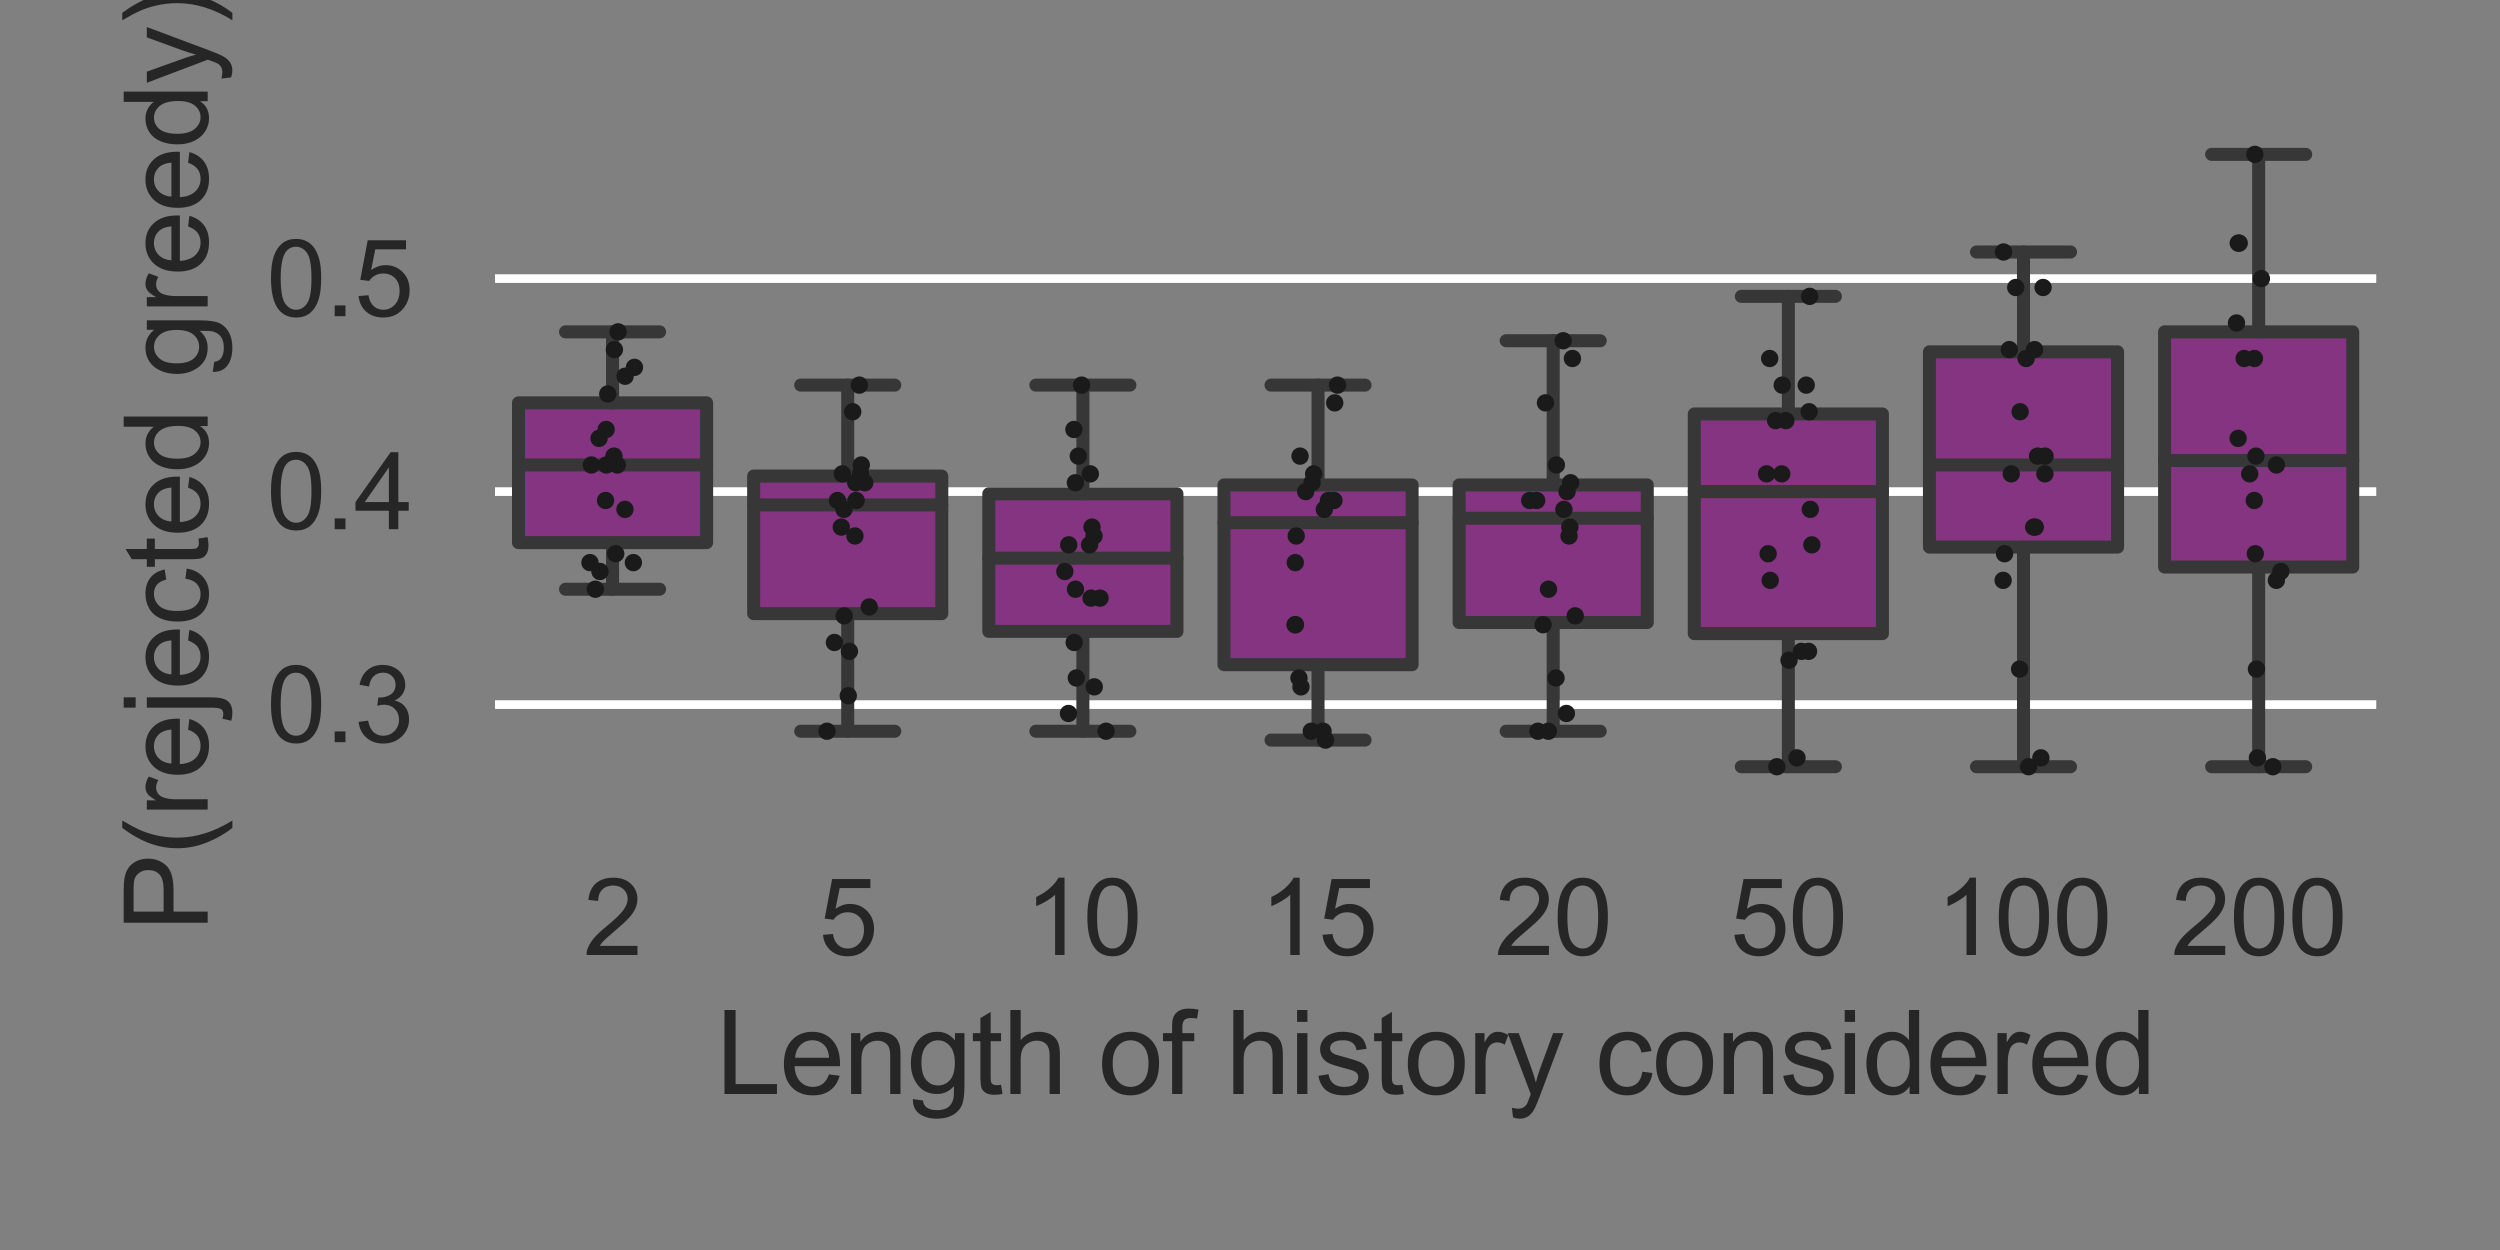 <?xml version="1.0" encoding="utf-8" standalone="no"?>
<!DOCTYPE svg PUBLIC "-//W3C//DTD SVG 1.1//EN"
  "http://www.w3.org/Graphics/SVG/1.1/DTD/svg11.dtd">
<svg xmlns:xlink="http://www.w3.org/1999/xlink" width="288pt" height="144pt" viewBox="0 0 288 144" xmlns="http://www.w3.org/2000/svg" version="1.1">
 <rect x="0" y="0" width="288" height="144" fill="#808080" stroke="none"/>
 <defs>
  <style type="text/css">*{stroke-linejoin: round; stroke-linecap: butt}</style>
 </defs>
 <g id="figure_1">
  <g id="patch_1">
   <path d="M 0 144 
L 288 144 
L 288 0 
L 0 0 
L 0 144 
z
" style="fill: none"/>
  </g>
  <g id="axes_1">
   <g id="matplotlib.axis_1">
    <g id="xtick_1">
     <g id="text_1">
      <!-- 2 -->
      <g style="fill: #262626" transform="translate(67.202 110.014)scale(0.121 -0.121)">
       <defs>
        <path id="ArialMT-32" d="M 3222 541 
L 3222 0 
L 194 0 
Q 188 203 259 391 
Q 375 700 629 1000 
Q 884 1300 1366 1694 
Q 2113 2306 2375 2664 
Q 2638 3022 2638 3341 
Q 2638 3675 2398 3904 
Q 2159 4134 1775 4134 
Q 1369 4134 1125 3890 
Q 881 3647 878 3216 
L 300 3275 
Q 359 3922 746 4261 
Q 1134 4600 1788 4600 
Q 2447 4600 2831 4234 
Q 3216 3869 3216 3328 
Q 3216 3053 3103 2787 
Q 2991 2522 2730 2228 
Q 2469 1934 1863 1422 
Q 1356 997 1212 845 
Q 1069 694 975 541 
L 3222 541 
z
" transform="scale(0.016)"/>
       </defs>
       <use xlink:href="#ArialMT-32"/>
      </g>
     </g>
    </g>
    <g id="xtick_2">
     <g id="text_2">
      <!-- 5 -->
      <g style="fill: #262626" transform="translate(94.293 110.014)scale(0.121 -0.121)">
       <defs>
        <path id="ArialMT-35" d="M 266 1200 
L 856 1250 
Q 922 819 1161 601 
Q 1400 384 1738 384 
Q 2144 384 2425 690 
Q 2706 997 2706 1503 
Q 2706 1984 2436 2262 
Q 2166 2541 1728 2541 
Q 1456 2541 1237 2417 
Q 1019 2294 894 2097 
L 366 2166 
L 809 4519 
L 3088 4519 
L 3088 3981 
L 1259 3981 
L 1013 2750 
Q 1425 3038 1878 3038 
Q 2478 3038 2890 2622 
Q 3303 2206 3303 1553 
Q 3303 931 2941 478 
Q 2500 -78 1738 -78 
Q 1113 -78 717 272 
Q 322 622 266 1200 
z
" transform="scale(0.016)"/>
       </defs>
       <use xlink:href="#ArialMT-35"/>
      </g>
     </g>
    </g>
    <g id="xtick_3">
     <g id="text_3">
      <!-- 10 -->
      <g style="fill: #262626" transform="translate(118.019 110.014)scale(0.121 -0.121)">
       <defs>
        <path id="ArialMT-31" d="M 2384 0 
L 1822 0 
L 1822 3584 
Q 1619 3391 1289 3197 
Q 959 3003 697 2906 
L 697 3450 
Q 1169 3672 1522 3987 
Q 1875 4303 2022 4600 
L 2384 4600 
L 2384 0 
z
" transform="scale(0.016)"/>
        <path id="ArialMT-30" d="M 266 2259 
Q 266 3072 433 3567 
Q 600 4063 929 4331 
Q 1259 4600 1759 4600 
Q 2128 4600 2406 4451 
Q 2684 4303 2865 4023 
Q 3047 3744 3150 3342 
Q 3253 2941 3253 2259 
Q 3253 1453 3087 958 
Q 2922 463 2592 192 
Q 2263 -78 1759 -78 
Q 1097 -78 719 397 
Q 266 969 266 2259 
z
M 844 2259 
Q 844 1131 1108 757 
Q 1372 384 1759 384 
Q 2147 384 2411 759 
Q 2675 1134 2675 2259 
Q 2675 3391 2411 3762 
Q 2147 4134 1753 4134 
Q 1366 4134 1134 3806 
Q 844 3388 844 2259 
z
" transform="scale(0.016)"/>
       </defs>
       <use xlink:href="#ArialMT-31"/>
       <use xlink:href="#ArialMT-30" x="55.615"/>
      </g>
     </g>
    </g>
    <g id="xtick_4">
     <g id="text_4">
      <!-- 15 -->
      <g style="fill: #262626" transform="translate(145.109 110.014)scale(0.121 -0.121)">
       <use xlink:href="#ArialMT-31"/>
       <use xlink:href="#ArialMT-35" x="55.615"/>
      </g>
     </g>
    </g>
    <g id="xtick_5">
     <g id="text_5">
      <!-- 20 -->
      <g style="fill: #262626" transform="translate(172.199 110.014)scale(0.121 -0.121)">
       <use xlink:href="#ArialMT-32"/>
       <use xlink:href="#ArialMT-30" x="55.615"/>
      </g>
     </g>
    </g>
    <g id="xtick_6">
     <g id="text_6">
      <!-- 50 -->
      <g style="fill: #262626" transform="translate(199.29 110.014)scale(0.121 -0.121)">
       <use xlink:href="#ArialMT-35"/>
       <use xlink:href="#ArialMT-30" x="55.615"/>
      </g>
     </g>
    </g>
    <g id="xtick_7">
     <g id="text_7">
      <!-- 100 -->
      <g style="fill: #262626" transform="translate(223.015 110.014)scale(0.121 -0.121)">
       <use xlink:href="#ArialMT-31"/>
       <use xlink:href="#ArialMT-30" x="55.615"/>
       <use xlink:href="#ArialMT-30" x="111.23"/>
      </g>
     </g>
    </g>
    <g id="xtick_8">
     <g id="text_8">
      <!-- 200 -->
      <g style="fill: #262626" transform="translate(250.106 110.014)scale(0.121 -0.121)">
       <use xlink:href="#ArialMT-32"/>
       <use xlink:href="#ArialMT-30" x="55.615"/>
       <use xlink:href="#ArialMT-30" x="111.23"/>
      </g>
     </g>
    </g>
    <g id="text_9">
     <!-- Length of history considered -->
     <g style="fill: #262626" transform="translate(82.47 126.028)scale(0.132 -0.132)">
      <defs>
       <path id="ArialMT-4c" d="M 469 0 
L 469 4581 
L 1075 4581 
L 1075 541 
L 3331 541 
L 3331 0 
L 469 0 
z
" transform="scale(0.016)"/>
       <path id="ArialMT-65" d="M 2694 1069 
L 3275 997 
Q 3138 488 2766 206 
Q 2394 -75 1816 -75 
Q 1088 -75 661 373 
Q 234 822 234 1631 
Q 234 2469 665 2931 
Q 1097 3394 1784 3394 
Q 2450 3394 2872 2941 
Q 3294 2488 3294 1666 
Q 3294 1616 3291 1516 
L 816 1516 
Q 847 969 1125 678 
Q 1403 388 1819 388 
Q 2128 388 2347 550 
Q 2566 713 2694 1069 
z
M 847 1978 
L 2700 1978 
Q 2663 2397 2488 2606 
Q 2219 2931 1791 2931 
Q 1403 2931 1139 2672 
Q 875 2413 847 1978 
z
" transform="scale(0.016)"/>
       <path id="ArialMT-6e" d="M 422 0 
L 422 3319 
L 928 3319 
L 928 2847 
Q 1294 3394 1984 3394 
Q 2284 3394 2536 3286 
Q 2788 3178 2913 3003 
Q 3038 2828 3088 2588 
Q 3119 2431 3119 2041 
L 3119 0 
L 2556 0 
L 2556 2019 
Q 2556 2363 2490 2533 
Q 2425 2703 2258 2804 
Q 2091 2906 1866 2906 
Q 1506 2906 1245 2678 
Q 984 2450 984 1813 
L 984 0 
L 422 0 
z
" transform="scale(0.016)"/>
       <path id="ArialMT-67" d="M 319 -275 
L 866 -356 
Q 900 -609 1056 -725 
Q 1266 -881 1628 -881 
Q 2019 -881 2231 -725 
Q 2444 -569 2519 -288 
Q 2563 -116 2559 434 
Q 2191 0 1641 0 
Q 956 0 581 494 
Q 206 988 206 1678 
Q 206 2153 378 2554 
Q 550 2956 876 3175 
Q 1203 3394 1644 3394 
Q 2231 3394 2613 2919 
L 2613 3319 
L 3131 3319 
L 3131 450 
Q 3131 -325 2973 -648 
Q 2816 -972 2473 -1159 
Q 2131 -1347 1631 -1347 
Q 1038 -1347 672 -1080 
Q 306 -813 319 -275 
z
M 784 1719 
Q 784 1066 1043 766 
Q 1303 466 1694 466 
Q 2081 466 2343 764 
Q 2606 1063 2606 1700 
Q 2606 2309 2336 2618 
Q 2066 2928 1684 2928 
Q 1309 2928 1046 2623 
Q 784 2319 784 1719 
z
" transform="scale(0.016)"/>
       <path id="ArialMT-74" d="M 1650 503 
L 1731 6 
Q 1494 -44 1306 -44 
Q 1000 -44 831 53 
Q 663 150 594 308 
Q 525 466 525 972 
L 525 2881 
L 113 2881 
L 113 3319 
L 525 3319 
L 525 4141 
L 1084 4478 
L 1084 3319 
L 1650 3319 
L 1650 2881 
L 1084 2881 
L 1084 941 
Q 1084 700 1114 631 
Q 1144 563 1211 522 
Q 1278 481 1403 481 
Q 1497 481 1650 503 
z
" transform="scale(0.016)"/>
       <path id="ArialMT-68" d="M 422 0 
L 422 4581 
L 984 4581 
L 984 2938 
Q 1378 3394 1978 3394 
Q 2347 3394 2619 3248 
Q 2891 3103 3008 2847 
Q 3125 2591 3125 2103 
L 3125 0 
L 2563 0 
L 2563 2103 
Q 2563 2525 2380 2717 
Q 2197 2909 1863 2909 
Q 1613 2909 1392 2779 
Q 1172 2650 1078 2428 
Q 984 2206 984 1816 
L 984 0 
L 422 0 
z
" transform="scale(0.016)"/>
       <path id="ArialMT-20" transform="scale(0.016)"/>
       <path id="ArialMT-6f" d="M 213 1659 
Q 213 2581 725 3025 
Q 1153 3394 1769 3394 
Q 2453 3394 2887 2945 
Q 3322 2497 3322 1706 
Q 3322 1066 3130 698 
Q 2938 331 2570 128 
Q 2203 -75 1769 -75 
Q 1072 -75 642 372 
Q 213 819 213 1659 
z
M 791 1659 
Q 791 1022 1069 705 
Q 1347 388 1769 388 
Q 2188 388 2466 706 
Q 2744 1025 2744 1678 
Q 2744 2294 2464 2611 
Q 2184 2928 1769 2928 
Q 1347 2928 1069 2612 
Q 791 2297 791 1659 
z
" transform="scale(0.016)"/>
       <path id="ArialMT-66" d="M 556 0 
L 556 2881 
L 59 2881 
L 59 3319 
L 556 3319 
L 556 3672 
Q 556 4006 616 4169 
Q 697 4388 901 4523 
Q 1106 4659 1475 4659 
Q 1713 4659 2000 4603 
L 1916 4113 
Q 1741 4144 1584 4144 
Q 1328 4144 1222 4034 
Q 1116 3925 1116 3625 
L 1116 3319 
L 1763 3319 
L 1763 2881 
L 1116 2881 
L 1116 0 
L 556 0 
z
" transform="scale(0.016)"/>
       <path id="ArialMT-69" d="M 425 3934 
L 425 4581 
L 988 4581 
L 988 3934 
L 425 3934 
z
M 425 0 
L 425 3319 
L 988 3319 
L 988 0 
L 425 0 
z
" transform="scale(0.016)"/>
       <path id="ArialMT-73" d="M 197 991 
L 753 1078 
Q 800 744 1014 566 
Q 1228 388 1613 388 
Q 2000 388 2187 545 
Q 2375 703 2375 916 
Q 2375 1106 2209 1216 
Q 2094 1291 1634 1406 
Q 1016 1563 777 1677 
Q 538 1791 414 1992 
Q 291 2194 291 2438 
Q 291 2659 392 2848 
Q 494 3038 669 3163 
Q 800 3259 1026 3326 
Q 1253 3394 1513 3394 
Q 1903 3394 2198 3281 
Q 2494 3169 2634 2976 
Q 2775 2784 2828 2463 
L 2278 2388 
Q 2241 2644 2061 2787 
Q 1881 2931 1553 2931 
Q 1166 2931 1000 2803 
Q 834 2675 834 2503 
Q 834 2394 903 2306 
Q 972 2216 1119 2156 
Q 1203 2125 1616 2013 
Q 2213 1853 2448 1751 
Q 2684 1650 2818 1456 
Q 2953 1263 2953 975 
Q 2953 694 2789 445 
Q 2625 197 2315 61 
Q 2006 -75 1616 -75 
Q 969 -75 630 194 
Q 291 463 197 991 
z
" transform="scale(0.016)"/>
       <path id="ArialMT-72" d="M 416 0 
L 416 3319 
L 922 3319 
L 922 2816 
Q 1116 3169 1280 3281 
Q 1444 3394 1641 3394 
Q 1925 3394 2219 3213 
L 2025 2691 
Q 1819 2813 1613 2813 
Q 1428 2813 1281 2702 
Q 1134 2591 1072 2394 
Q 978 2094 978 1738 
L 978 0 
L 416 0 
z
" transform="scale(0.016)"/>
       <path id="ArialMT-79" d="M 397 -1278 
L 334 -750 
Q 519 -800 656 -800 
Q 844 -800 956 -737 
Q 1069 -675 1141 -563 
Q 1194 -478 1313 -144 
Q 1328 -97 1363 -6 
L 103 3319 
L 709 3319 
L 1400 1397 
Q 1534 1031 1641 628 
Q 1738 1016 1872 1384 
L 2581 3319 
L 3144 3319 
L 1881 -56 
Q 1678 -603 1566 -809 
Q 1416 -1088 1222 -1217 
Q 1028 -1347 759 -1347 
Q 597 -1347 397 -1278 
z
" transform="scale(0.016)"/>
       <path id="ArialMT-63" d="M 2588 1216 
L 3141 1144 
Q 3050 572 2676 248 
Q 2303 -75 1759 -75 
Q 1078 -75 664 370 
Q 250 816 250 1647 
Q 250 2184 428 2587 
Q 606 2991 970 3192 
Q 1334 3394 1763 3394 
Q 2303 3394 2647 3120 
Q 2991 2847 3088 2344 
L 2541 2259 
Q 2463 2594 2264 2762 
Q 2066 2931 1784 2931 
Q 1359 2931 1093 2626 
Q 828 2322 828 1663 
Q 828 994 1084 691 
Q 1341 388 1753 388 
Q 2084 388 2306 591 
Q 2528 794 2588 1216 
z
" transform="scale(0.016)"/>
       <path id="ArialMT-64" d="M 2575 0 
L 2575 419 
Q 2259 -75 1647 -75 
Q 1250 -75 917 144 
Q 584 363 401 755 
Q 219 1147 219 1656 
Q 219 2153 384 2558 
Q 550 2963 881 3178 
Q 1213 3394 1622 3394 
Q 1922 3394 2156 3267 
Q 2391 3141 2538 2938 
L 2538 4581 
L 3097 4581 
L 3097 0 
L 2575 0 
z
M 797 1656 
Q 797 1019 1065 703 
Q 1334 388 1700 388 
Q 2069 388 2326 689 
Q 2584 991 2584 1609 
Q 2584 2291 2321 2609 
Q 2059 2928 1675 2928 
Q 1300 2928 1048 2622 
Q 797 2316 797 1656 
z
" transform="scale(0.016)"/>
      </defs>
      <use xlink:href="#ArialMT-4c"/>
      <use xlink:href="#ArialMT-65" x="55.615"/>
      <use xlink:href="#ArialMT-6e" x="111.23"/>
      <use xlink:href="#ArialMT-67" x="166.846"/>
      <use xlink:href="#ArialMT-74" x="222.461"/>
      <use xlink:href="#ArialMT-68" x="250.244"/>
      <use xlink:href="#ArialMT-20" x="305.859"/>
      <use xlink:href="#ArialMT-6f" x="333.643"/>
      <use xlink:href="#ArialMT-66" x="389.258"/>
      <use xlink:href="#ArialMT-20" x="417.041"/>
      <use xlink:href="#ArialMT-68" x="444.824"/>
      <use xlink:href="#ArialMT-69" x="500.439"/>
      <use xlink:href="#ArialMT-73" x="522.656"/>
      <use xlink:href="#ArialMT-74" x="572.656"/>
      <use xlink:href="#ArialMT-6f" x="600.439"/>
      <use xlink:href="#ArialMT-72" x="656.055"/>
      <use xlink:href="#ArialMT-79" x="689.355"/>
      <use xlink:href="#ArialMT-20" x="739.355"/>
      <use xlink:href="#ArialMT-63" x="767.139"/>
      <use xlink:href="#ArialMT-6f" x="817.139"/>
      <use xlink:href="#ArialMT-6e" x="872.754"/>
      <use xlink:href="#ArialMT-73" x="928.369"/>
      <use xlink:href="#ArialMT-69" x="978.369"/>
      <use xlink:href="#ArialMT-64" x="1000.586"/>
      <use xlink:href="#ArialMT-65" x="1056.201"/>
      <use xlink:href="#ArialMT-72" x="1111.816"/>
      <use xlink:href="#ArialMT-65" x="1145.117"/>
      <use xlink:href="#ArialMT-64" x="1200.732"/>
     </g>
    </g>
   </g>
   <g id="matplotlib.axis_2">
    <g id="ytick_1">
     <g id="line2d_1">
      <path d="M 57.022 81.17 
L 273.744 81.17 
" clip-path="url(#p13c2b3a6f5)" style="fill: none; stroke: #ffffff; stroke-linecap: round"/>
     </g>
     <g id="text_10">
      <!-- 0.3 -->
      <g style="fill: #262626" transform="translate(30.703 85.5)scale(0.121 -0.121)">
       <defs>
        <path id="ArialMT-2e" d="M 581 0 
L 581 641 
L 1222 641 
L 1222 0 
L 581 0 
z
" transform="scale(0.016)"/>
        <path id="ArialMT-33" d="M 269 1209 
L 831 1284 
Q 928 806 1161 595 
Q 1394 384 1728 384 
Q 2125 384 2398 659 
Q 2672 934 2672 1341 
Q 2672 1728 2419 1979 
Q 2166 2231 1775 2231 
Q 1616 2231 1378 2169 
L 1441 2663 
Q 1497 2656 1531 2656 
Q 1891 2656 2178 2843 
Q 2466 3031 2466 3422 
Q 2466 3731 2256 3934 
Q 2047 4138 1716 4138 
Q 1388 4138 1169 3931 
Q 950 3725 888 3313 
L 325 3413 
Q 428 3978 793 4289 
Q 1159 4600 1703 4600 
Q 2078 4600 2393 4439 
Q 2709 4278 2876 4000 
Q 3044 3722 3044 3409 
Q 3044 3113 2884 2869 
Q 2725 2625 2413 2481 
Q 2819 2388 3044 2092 
Q 3269 1797 3269 1353 
Q 3269 753 2831 336 
Q 2394 -81 1725 -81 
Q 1122 -81 723 278 
Q 325 638 269 1209 
z
" transform="scale(0.016)"/>
       </defs>
       <use xlink:href="#ArialMT-30"/>
       <use xlink:href="#ArialMT-2e" x="55.615"/>
       <use xlink:href="#ArialMT-33" x="83.398"/>
      </g>
     </g>
    </g>
    <g id="ytick_2">
     <g id="line2d_2">
      <path d="M 57.022 56.633 
L 273.744 56.633 
" clip-path="url(#p13c2b3a6f5)" style="fill: none; stroke: #ffffff; stroke-linecap: round"/>
     </g>
     <g id="text_11">
      <!-- 0.4 -->
      <g style="fill: #262626" transform="translate(30.703 60.963)scale(0.121 -0.121)">
       <defs>
        <path id="ArialMT-34" d="M 2069 0 
L 2069 1097 
L 81 1097 
L 81 1613 
L 2172 4581 
L 2631 4581 
L 2631 1613 
L 3250 1613 
L 3250 1097 
L 2631 1097 
L 2631 0 
L 2069 0 
z
M 2069 1613 
L 2069 3678 
L 634 1613 
L 2069 1613 
z
" transform="scale(0.016)"/>
       </defs>
       <use xlink:href="#ArialMT-30"/>
       <use xlink:href="#ArialMT-2e" x="55.615"/>
       <use xlink:href="#ArialMT-34" x="83.398"/>
      </g>
     </g>
    </g>
    <g id="ytick_3">
     <g id="line2d_3">
      <path d="M 57.022 32.096 
L 273.744 32.096 
" clip-path="url(#p13c2b3a6f5)" style="fill: none; stroke: #ffffff; stroke-linecap: round"/>
     </g>
     <g id="text_12">
      <!-- 0.5 -->
      <g style="fill: #262626" transform="translate(30.703 36.427)scale(0.121 -0.121)">
       <use xlink:href="#ArialMT-30"/>
       <use xlink:href="#ArialMT-2e" x="55.615"/>
       <use xlink:href="#ArialMT-35" x="83.398"/>
      </g>
     </g>
    </g>
    <g id="text_13">
     <!-- P(rejected greedy) -->
     <g style="fill: #262626" transform="translate(23.924 107.343)rotate(-90)scale(0.132 -0.132)">
      <defs>
       <path id="ArialMT-50" d="M 494 0 
L 494 4581 
L 2222 4581 
Q 2678 4581 2919 4538 
Q 3256 4481 3484 4323 
Q 3713 4166 3852 3881 
Q 3991 3597 3991 3256 
Q 3991 2672 3619 2267 
Q 3247 1863 2275 1863 
L 1100 1863 
L 1100 0 
L 494 0 
z
M 1100 2403 
L 2284 2403 
Q 2872 2403 3119 2622 
Q 3366 2841 3366 3238 
Q 3366 3525 3220 3729 
Q 3075 3934 2838 4000 
Q 2684 4041 2272 4041 
L 1100 4041 
L 1100 2403 
z
" transform="scale(0.016)"/>
       <path id="ArialMT-28" d="M 1497 -1347 
Q 1031 -759 709 28 
Q 388 816 388 1659 
Q 388 2403 628 3084 
Q 909 3875 1497 4659 
L 1900 4659 
Q 1522 4009 1400 3731 
Q 1209 3300 1100 2831 
Q 966 2247 966 1656 
Q 966 153 1900 -1347 
L 1497 -1347 
z
" transform="scale(0.016)"/>
       <path id="ArialMT-6a" d="M 419 3928 
L 419 4581 
L 981 4581 
L 981 3928 
L 419 3928 
z
M -294 -1288 
L -188 -809 
Q -19 -853 78 -853 
Q 250 -853 334 -739 
Q 419 -625 419 -169 
L 419 3319 
L 981 3319 
L 981 -181 
Q 981 -794 822 -1034 
Q 619 -1347 147 -1347 
Q -81 -1347 -294 -1288 
z
" transform="scale(0.016)"/>
       <path id="ArialMT-29" d="M 791 -1347 
L 388 -1347 
Q 1322 153 1322 1656 
Q 1322 2244 1188 2822 
Q 1081 3291 891 3722 
Q 769 4003 388 4659 
L 791 4659 
Q 1378 3875 1659 3084 
Q 1900 2403 1900 1659 
Q 1900 816 1576 28 
Q 1253 -759 791 -1347 
z
" transform="scale(0.016)"/>
      </defs>
      <use xlink:href="#ArialMT-50"/>
      <use xlink:href="#ArialMT-28" x="66.699"/>
      <use xlink:href="#ArialMT-72" x="100"/>
      <use xlink:href="#ArialMT-65" x="133.301"/>
      <use xlink:href="#ArialMT-6a" x="188.916"/>
      <use xlink:href="#ArialMT-65" x="211.133"/>
      <use xlink:href="#ArialMT-63" x="266.748"/>
      <use xlink:href="#ArialMT-74" x="316.748"/>
      <use xlink:href="#ArialMT-65" x="344.531"/>
      <use xlink:href="#ArialMT-64" x="400.146"/>
      <use xlink:href="#ArialMT-20" x="455.762"/>
      <use xlink:href="#ArialMT-67" x="483.545"/>
      <use xlink:href="#ArialMT-72" x="539.16"/>
      <use xlink:href="#ArialMT-65" x="572.461"/>
      <use xlink:href="#ArialMT-65" x="628.076"/>
      <use xlink:href="#ArialMT-64" x="683.691"/>
      <use xlink:href="#ArialMT-79" x="739.307"/>
      <use xlink:href="#ArialMT-29" x="789.307"/>
     </g>
    </g>
   </g>
   <g id="patch_2">
    <path d="M 59.731 62.512 
L 81.403 62.512 
L 81.403 46.409 
L 59.731 46.409 
L 59.731 62.512 
z
" clip-path="url(#p13c2b3a6f5)" style="fill: #853482; stroke: #373737; stroke-width: 1.5; stroke-linejoin: miter"/>
   </g>
   <g id="patch_3">
    <path d="M 86.821 70.69 
L 108.493 70.69 
L 108.493 54.844 
L 86.821 54.844 
L 86.821 70.69 
z
" clip-path="url(#p13c2b3a6f5)" style="fill: #853482; stroke: #373737; stroke-width: 1.5; stroke-linejoin: miter"/>
   </g>
   <g id="patch_4">
    <path d="M 113.911 72.735 
L 135.583 72.735 
L 135.583 56.889 
L 113.911 56.889 
L 113.911 72.735 
z
" clip-path="url(#p13c2b3a6f5)" style="fill: #853482; stroke: #373737; stroke-width: 1.5; stroke-linejoin: miter"/>
   </g>
   <g id="patch_5">
    <path d="M 141.002 76.569 
L 162.674 76.569 
L 162.674 55.866 
L 141.002 55.866 
L 141.002 76.569 
z
" clip-path="url(#p13c2b3a6f5)" style="fill: #853482; stroke: #373737; stroke-width: 1.5; stroke-linejoin: miter"/>
   </g>
   <g id="patch_6">
    <path d="M 168.092 71.713 
L 189.764 71.713 
L 189.764 55.866 
L 168.092 55.866 
L 168.092 71.713 
z
" clip-path="url(#p13c2b3a6f5)" style="fill: #853482; stroke: #373737; stroke-width: 1.5; stroke-linejoin: miter"/>
   </g>
   <g id="patch_7">
    <path d="M 195.182 72.991 
L 216.854 72.991 
L 216.854 47.687 
L 195.182 47.687 
L 195.182 72.991 
z
" clip-path="url(#p13c2b3a6f5)" style="fill: #853482; stroke: #373737; stroke-width: 1.5; stroke-linejoin: miter"/>
   </g>
   <g id="patch_8">
    <path d="M 222.272 63.023 
L 243.945 63.023 
L 243.945 40.531 
L 222.272 40.531 
L 222.272 63.023 
z
" clip-path="url(#p13c2b3a6f5)" style="fill: #853482; stroke: #373737; stroke-width: 1.5; stroke-linejoin: miter"/>
   </g>
   <g id="patch_9">
    <path d="M 249.363 65.323 
L 271.035 65.323 
L 271.035 38.23 
L 249.363 38.23 
L 249.363 65.323 
z
" clip-path="url(#p13c2b3a6f5)" style="fill: #853482; stroke: #373737; stroke-width: 1.5; stroke-linejoin: miter"/>
   </g>
   <g id="line2d_4">
    <path d="M 70.567 62.512 
L 70.567 67.879 
" clip-path="url(#p13c2b3a6f5)" style="fill: none; stroke: #373737; stroke-width: 1.5; stroke-linecap: round"/>
   </g>
   <g id="line2d_5">
    <path d="M 70.567 46.409 
L 70.567 38.23 
" clip-path="url(#p13c2b3a6f5)" style="fill: none; stroke: #373737; stroke-width: 1.5; stroke-linecap: round"/>
   </g>
   <g id="line2d_6">
    <path d="M 65.149 67.879 
L 75.985 67.879 
" clip-path="url(#p13c2b3a6f5)" style="fill: none; stroke: #373737; stroke-width: 1.5; stroke-linecap: round"/>
   </g>
   <g id="line2d_7">
    <path d="M 65.149 38.23 
L 75.985 38.23 
" clip-path="url(#p13c2b3a6f5)" style="fill: none; stroke: #373737; stroke-width: 1.5; stroke-linecap: round"/>
   </g>
   <g id="line2d_8"/>
   <g id="line2d_9">
    <path d="M 97.657 70.69 
L 97.657 84.237 
" clip-path="url(#p13c2b3a6f5)" style="fill: none; stroke: #373737; stroke-width: 1.5; stroke-linecap: round"/>
   </g>
   <g id="line2d_10">
    <path d="M 97.657 54.844 
L 97.657 44.365 
" clip-path="url(#p13c2b3a6f5)" style="fill: none; stroke: #373737; stroke-width: 1.5; stroke-linecap: round"/>
   </g>
   <g id="line2d_11">
    <path d="M 92.239 84.237 
L 103.075 84.237 
" clip-path="url(#p13c2b3a6f5)" style="fill: none; stroke: #373737; stroke-width: 1.5; stroke-linecap: round"/>
   </g>
   <g id="line2d_12">
    <path d="M 92.239 44.365 
L 103.075 44.365 
" clip-path="url(#p13c2b3a6f5)" style="fill: none; stroke: #373737; stroke-width: 1.5; stroke-linecap: round"/>
   </g>
   <g id="line2d_13"/>
   <g id="line2d_14">
    <path d="M 124.747 72.735 
L 124.747 84.237 
" clip-path="url(#p13c2b3a6f5)" style="fill: none; stroke: #373737; stroke-width: 1.5; stroke-linecap: round"/>
   </g>
   <g id="line2d_15">
    <path d="M 124.747 56.889 
L 124.747 44.365 
" clip-path="url(#p13c2b3a6f5)" style="fill: none; stroke: #373737; stroke-width: 1.5; stroke-linecap: round"/>
   </g>
   <g id="line2d_16">
    <path d="M 119.329 84.237 
L 130.165 84.237 
" clip-path="url(#p13c2b3a6f5)" style="fill: none; stroke: #373737; stroke-width: 1.5; stroke-linecap: round"/>
   </g>
   <g id="line2d_17">
    <path d="M 119.329 44.365 
L 130.165 44.365 
" clip-path="url(#p13c2b3a6f5)" style="fill: none; stroke: #373737; stroke-width: 1.5; stroke-linecap: round"/>
   </g>
   <g id="line2d_18"/>
   <g id="line2d_19">
    <path d="M 151.838 76.569 
L 151.838 85.259 
" clip-path="url(#p13c2b3a6f5)" style="fill: none; stroke: #373737; stroke-width: 1.5; stroke-linecap: round"/>
   </g>
   <g id="line2d_20">
    <path d="M 151.838 55.866 
L 151.838 44.365 
" clip-path="url(#p13c2b3a6f5)" style="fill: none; stroke: #373737; stroke-width: 1.5; stroke-linecap: round"/>
   </g>
   <g id="line2d_21">
    <path d="M 146.42 85.259 
L 157.256 85.259 
" clip-path="url(#p13c2b3a6f5)" style="fill: none; stroke: #373737; stroke-width: 1.5; stroke-linecap: round"/>
   </g>
   <g id="line2d_22">
    <path d="M 146.42 44.365 
L 157.256 44.365 
" clip-path="url(#p13c2b3a6f5)" style="fill: none; stroke: #373737; stroke-width: 1.5; stroke-linecap: round"/>
   </g>
   <g id="line2d_23"/>
   <g id="line2d_24">
    <path d="M 178.928 71.713 
L 178.928 84.237 
" clip-path="url(#p13c2b3a6f5)" style="fill: none; stroke: #373737; stroke-width: 1.5; stroke-linecap: round"/>
   </g>
   <g id="line2d_25">
    <path d="M 178.928 55.866 
L 178.928 39.253 
" clip-path="url(#p13c2b3a6f5)" style="fill: none; stroke: #373737; stroke-width: 1.5; stroke-linecap: round"/>
   </g>
   <g id="line2d_26">
    <path d="M 173.51 84.237 
L 184.346 84.237 
" clip-path="url(#p13c2b3a6f5)" style="fill: none; stroke: #373737; stroke-width: 1.5; stroke-linecap: round"/>
   </g>
   <g id="line2d_27">
    <path d="M 173.51 39.253 
L 184.346 39.253 
" clip-path="url(#p13c2b3a6f5)" style="fill: none; stroke: #373737; stroke-width: 1.5; stroke-linecap: round"/>
   </g>
   <g id="line2d_28"/>
   <g id="line2d_29">
    <path d="M 206.018 72.991 
L 206.018 88.326 
" clip-path="url(#p13c2b3a6f5)" style="fill: none; stroke: #373737; stroke-width: 1.5; stroke-linecap: round"/>
   </g>
   <g id="line2d_30">
    <path d="M 206.018 47.687 
L 206.018 34.141 
" clip-path="url(#p13c2b3a6f5)" style="fill: none; stroke: #373737; stroke-width: 1.5; stroke-linecap: round"/>
   </g>
   <g id="line2d_31">
    <path d="M 200.6 88.326 
L 211.436 88.326 
" clip-path="url(#p13c2b3a6f5)" style="fill: none; stroke: #373737; stroke-width: 1.5; stroke-linecap: round"/>
   </g>
   <g id="line2d_32">
    <path d="M 200.6 34.141 
L 211.436 34.141 
" clip-path="url(#p13c2b3a6f5)" style="fill: none; stroke: #373737; stroke-width: 1.5; stroke-linecap: round"/>
   </g>
   <g id="line2d_33"/>
   <g id="line2d_34">
    <path d="M 233.109 63.023 
L 233.109 88.326 
" clip-path="url(#p13c2b3a6f5)" style="fill: none; stroke: #373737; stroke-width: 1.5; stroke-linecap: round"/>
   </g>
   <g id="line2d_35">
    <path d="M 233.109 40.531 
L 233.109 29.029 
" clip-path="url(#p13c2b3a6f5)" style="fill: none; stroke: #373737; stroke-width: 1.5; stroke-linecap: round"/>
   </g>
   <g id="line2d_36">
    <path d="M 227.69 88.326 
L 238.527 88.326 
" clip-path="url(#p13c2b3a6f5)" style="fill: none; stroke: #373737; stroke-width: 1.5; stroke-linecap: round"/>
   </g>
   <g id="line2d_37">
    <path d="M 227.69 29.029 
L 238.527 29.029 
" clip-path="url(#p13c2b3a6f5)" style="fill: none; stroke: #373737; stroke-width: 1.5; stroke-linecap: round"/>
   </g>
   <g id="line2d_38"/>
   <g id="line2d_39">
    <path d="M 260.199 65.323 
L 260.199 88.326 
" clip-path="url(#p13c2b3a6f5)" style="fill: none; stroke: #373737; stroke-width: 1.5; stroke-linecap: round"/>
   </g>
   <g id="line2d_40">
    <path d="M 260.199 38.23 
L 260.199 17.783 
" clip-path="url(#p13c2b3a6f5)" style="fill: none; stroke: #373737; stroke-width: 1.5; stroke-linecap: round"/>
   </g>
   <g id="line2d_41">
    <path d="M 254.781 88.326 
L 265.617 88.326 
" clip-path="url(#p13c2b3a6f5)" style="fill: none; stroke: #373737; stroke-width: 1.5; stroke-linecap: round"/>
   </g>
   <g id="line2d_42">
    <path d="M 254.781 17.783 
L 265.617 17.783 
" clip-path="url(#p13c2b3a6f5)" style="fill: none; stroke: #373737; stroke-width: 1.5; stroke-linecap: round"/>
   </g>
   <g id="line2d_43"/>
   <g id="line2d_44">
    <path d="M 59.731 53.566 
L 81.403 53.566 
" clip-path="url(#p13c2b3a6f5)" style="fill: none; stroke: #373737; stroke-width: 1.5; stroke-linecap: round"/>
   </g>
   <g id="line2d_45">
    <path d="M 86.821 58.167 
L 108.493 58.167 
" clip-path="url(#p13c2b3a6f5)" style="fill: none; stroke: #373737; stroke-width: 1.5; stroke-linecap: round"/>
   </g>
   <g id="line2d_46">
    <path d="M 113.911 64.301 
L 135.583 64.301 
" clip-path="url(#p13c2b3a6f5)" style="fill: none; stroke: #373737; stroke-width: 1.5; stroke-linecap: round"/>
   </g>
   <g id="line2d_47">
    <path d="M 141.002 60.211 
L 162.674 60.211 
" clip-path="url(#p13c2b3a6f5)" style="fill: none; stroke: #373737; stroke-width: 1.5; stroke-linecap: round"/>
   </g>
   <g id="line2d_48">
    <path d="M 168.092 59.7 
L 189.764 59.7 
" clip-path="url(#p13c2b3a6f5)" style="fill: none; stroke: #373737; stroke-width: 1.5; stroke-linecap: round"/>
   </g>
   <g id="line2d_49">
    <path d="M 195.182 56.633 
L 216.854 56.633 
" clip-path="url(#p13c2b3a6f5)" style="fill: none; stroke: #373737; stroke-width: 1.5; stroke-linecap: round"/>
   </g>
   <g id="line2d_50">
    <path d="M 222.272 53.566 
L 243.945 53.566 
" clip-path="url(#p13c2b3a6f5)" style="fill: none; stroke: #373737; stroke-width: 1.5; stroke-linecap: round"/>
   </g>
   <g id="line2d_51">
    <path d="M 249.363 53.055 
L 271.035 53.055 
" clip-path="url(#p13c2b3a6f5)" style="fill: none; stroke: #373737; stroke-width: 1.5; stroke-linecap: round"/>
   </g>
   <g id="PathCollection_1">
    <defs>
     <path id="C0_0_2f64755b74" d="M 0 1 
C 0.265 1 0.52 0.895 0.707 0.707 
C 0.895 0.52 1 0.265 1 -0 
C 1 -0.265 0.895 -0.52 0.707 -0.707 
C 0.52 -0.895 0.265 -1 0 -1 
C -0.265 -1 -0.52 -0.895 -0.707 -0.707 
C -0.895 -0.52 -1 -0.265 -1 0 
C -1 0.265 -0.895 0.52 -0.707 0.707 
C -0.52 0.895 -0.265 1 0 1 
z
"/>
    </defs>
    <g clip-path="url(#p13c2b3a6f5)">
     <use xlink:href="#C0_0_2f64755b74" x="71.995" y="58.678" style="fill: #1a1a1a"/>
    </g>
    <g clip-path="url(#p13c2b3a6f5)">
     <use xlink:href="#C0_0_2f64755b74" x="67.964" y="64.812" style="fill: #1a1a1a"/>
    </g>
    <g clip-path="url(#p13c2b3a6f5)">
     <use xlink:href="#C0_0_2f64755b74" x="69.841" y="53.566" style="fill: #1a1a1a"/>
    </g>
    <g clip-path="url(#p13c2b3a6f5)">
     <use xlink:href="#C0_0_2f64755b74" x="71.203" y="38.23" style="fill: #1a1a1a"/>
    </g>
    <g clip-path="url(#p13c2b3a6f5)">
     <use xlink:href="#C0_0_2f64755b74" x="69.76" y="57.655" style="fill: #1a1a1a"/>
    </g>
    <g clip-path="url(#p13c2b3a6f5)">
     <use xlink:href="#C0_0_2f64755b74" x="70.932" y="63.79" style="fill: #1a1a1a"/>
    </g>
    <g clip-path="url(#p13c2b3a6f5)">
     <use xlink:href="#C0_0_2f64755b74" x="69.119" y="65.834" style="fill: #1a1a1a"/>
    </g>
    <g clip-path="url(#p13c2b3a6f5)">
     <use xlink:href="#C0_0_2f64755b74" x="72.013" y="43.342" style="fill: #1a1a1a"/>
    </g>
    <g clip-path="url(#p13c2b3a6f5)">
     <use xlink:href="#C0_0_2f64755b74" x="68.124" y="53.566" style="fill: #1a1a1a"/>
    </g>
    <g clip-path="url(#p13c2b3a6f5)">
     <use xlink:href="#C0_0_2f64755b74" x="68.588" y="67.879" style="fill: #1a1a1a"/>
    </g>
    <g clip-path="url(#p13c2b3a6f5)">
     <use xlink:href="#C0_0_2f64755b74" x="70.779" y="40.275" style="fill: #1a1a1a"/>
    </g>
    <g clip-path="url(#p13c2b3a6f5)">
     <use xlink:href="#C0_0_2f64755b74" x="70.731" y="52.544" style="fill: #1a1a1a"/>
    </g>
    <g clip-path="url(#p13c2b3a6f5)">
     <use xlink:href="#C0_0_2f64755b74" x="73.089" y="42.32" style="fill: #1a1a1a"/>
    </g>
    <g clip-path="url(#p13c2b3a6f5)">
     <use xlink:href="#C0_0_2f64755b74" x="72.964" y="64.812" style="fill: #1a1a1a"/>
    </g>
    <g clip-path="url(#p13c2b3a6f5)">
     <use xlink:href="#C0_0_2f64755b74" x="71.119" y="53.566" style="fill: #1a1a1a"/>
    </g>
    <g clip-path="url(#p13c2b3a6f5)">
     <use xlink:href="#C0_0_2f64755b74" x="69.012" y="50.499" style="fill: #1a1a1a"/>
    </g>
    <g clip-path="url(#p13c2b3a6f5)">
     <use xlink:href="#C0_0_2f64755b74" x="69.827" y="49.476" style="fill: #1a1a1a"/>
    </g>
    <g clip-path="url(#p13c2b3a6f5)">
     <use xlink:href="#C0_0_2f64755b74" x="70.014" y="45.387" style="fill: #1a1a1a"/>
    </g>
   </g>
   <g id="PathCollection_2">
    <defs>
     <path id="C1_0_9e817338df" d="M 0 1 
C 0.265 1 0.52 0.895 0.707 0.707 
C 0.895 0.52 1 0.265 1 -0 
C 1 -0.265 0.895 -0.52 0.707 -0.707 
C 0.52 -0.895 0.265 -1 0 -1 
C -0.265 -1 -0.52 -0.895 -0.707 -0.707 
C -0.895 -0.52 -1 -0.265 -1 0 
C -1 0.265 -0.895 0.52 -0.707 0.707 
C -0.52 0.895 -0.265 1 0 1 
z
"/>
    </defs>
    <g clip-path="url(#p13c2b3a6f5)">
     <use xlink:href="#C1_0_9e817338df" x="98.492" y="61.745" style="fill: #1a1a1a"/>
    </g>
    <g clip-path="url(#p13c2b3a6f5)">
     <use xlink:href="#C1_0_9e817338df" x="97.247" y="70.946" style="fill: #1a1a1a"/>
    </g>
    <g clip-path="url(#p13c2b3a6f5)">
     <use xlink:href="#C1_0_9e817338df" x="99.127" y="54.588" style="fill: #1a1a1a"/>
    </g>
    <g clip-path="url(#p13c2b3a6f5)">
     <use xlink:href="#C1_0_9e817338df" x="98.232" y="47.432" style="fill: #1a1a1a"/>
    </g>
    <g clip-path="url(#p13c2b3a6f5)">
     <use xlink:href="#C1_0_9e817338df" x="96.471" y="57.655" style="fill: #1a1a1a"/>
    </g>
    <g clip-path="url(#p13c2b3a6f5)">
     <use xlink:href="#C1_0_9e817338df" x="96.124" y="74.013" style="fill: #1a1a1a"/>
    </g>
    <g clip-path="url(#p13c2b3a6f5)">
     <use xlink:href="#C1_0_9e817338df" x="98.625" y="57.655" style="fill: #1a1a1a"/>
    </g>
    <g clip-path="url(#p13c2b3a6f5)">
     <use xlink:href="#C1_0_9e817338df" x="96.915" y="60.722" style="fill: #1a1a1a"/>
    </g>
    <g clip-path="url(#p13c2b3a6f5)">
     <use xlink:href="#C1_0_9e817338df" x="97.036" y="54.588" style="fill: #1a1a1a"/>
    </g>
    <g clip-path="url(#p13c2b3a6f5)">
     <use xlink:href="#C1_0_9e817338df" x="97.852" y="75.035" style="fill: #1a1a1a"/>
    </g>
    <g clip-path="url(#p13c2b3a6f5)">
     <use xlink:href="#C1_0_9e817338df" x="98.995" y="44.365" style="fill: #1a1a1a"/>
    </g>
    <g clip-path="url(#p13c2b3a6f5)">
     <use xlink:href="#C1_0_9e817338df" x="98.581" y="55.611" style="fill: #1a1a1a"/>
    </g>
    <g clip-path="url(#p13c2b3a6f5)">
     <use xlink:href="#C1_0_9e817338df" x="97.223" y="58.678" style="fill: #1a1a1a"/>
    </g>
    <g clip-path="url(#p13c2b3a6f5)">
     <use xlink:href="#C1_0_9e817338df" x="95.27" y="84.237" style="fill: #1a1a1a"/>
    </g>
    <g clip-path="url(#p13c2b3a6f5)">
     <use xlink:href="#C1_0_9e817338df" x="100.135" y="69.924" style="fill: #1a1a1a"/>
    </g>
    <g clip-path="url(#p13c2b3a6f5)">
     <use xlink:href="#C1_0_9e817338df" x="97.722" y="80.147" style="fill: #1a1a1a"/>
    </g>
    <g clip-path="url(#p13c2b3a6f5)">
     <use xlink:href="#C1_0_9e817338df" x="99.225" y="53.566" style="fill: #1a1a1a"/>
    </g>
    <g clip-path="url(#p13c2b3a6f5)">
     <use xlink:href="#C1_0_9e817338df" x="99.623" y="55.611" style="fill: #1a1a1a"/>
    </g>
   </g>
   <g id="PathCollection_3">
    <defs>
     <path id="C2_0_b58d82b7e6" d="M 0 1 
C 0.265 1 0.52 0.895 0.707 0.707 
C 0.895 0.52 1 0.265 1 -0 
C 1 -0.265 0.895 -0.52 0.707 -0.707 
C 0.52 -0.895 0.265 -1 0 -1 
C -0.265 -1 -0.52 -0.895 -0.707 -0.707 
C -0.895 -0.52 -1 -0.265 -1 0 
C -1 0.265 -0.895 0.52 -0.707 0.707 
C -0.52 0.895 -0.265 1 0 1 
z
"/>
    </defs>
    <g clip-path="url(#p13c2b3a6f5)">
     <use xlink:href="#C2_0_b58d82b7e6" x="125.606" y="54.588" style="fill: #1a1a1a"/>
    </g>
    <g clip-path="url(#p13c2b3a6f5)">
     <use xlink:href="#C2_0_b58d82b7e6" x="126.061" y="79.125" style="fill: #1a1a1a"/>
    </g>
    <g clip-path="url(#p13c2b3a6f5)">
     <use xlink:href="#C2_0_b58d82b7e6" x="123.116" y="62.767" style="fill: #1a1a1a"/>
    </g>
    <g clip-path="url(#p13c2b3a6f5)">
     <use xlink:href="#C2_0_b58d82b7e6" x="124.599" y="44.365" style="fill: #1a1a1a"/>
    </g>
    <g clip-path="url(#p13c2b3a6f5)">
     <use xlink:href="#C2_0_b58d82b7e6" x="125.521" y="62.767" style="fill: #1a1a1a"/>
    </g>
    <g clip-path="url(#p13c2b3a6f5)">
     <use xlink:href="#C2_0_b58d82b7e6" x="123.894" y="67.879" style="fill: #1a1a1a"/>
    </g>
    <g clip-path="url(#p13c2b3a6f5)">
     <use xlink:href="#C2_0_b58d82b7e6" x="122.67" y="65.834" style="fill: #1a1a1a"/>
    </g>
    <g clip-path="url(#p13c2b3a6f5)">
     <use xlink:href="#C2_0_b58d82b7e6" x="126.033" y="61.745" style="fill: #1a1a1a"/>
    </g>
    <g clip-path="url(#p13c2b3a6f5)">
     <use xlink:href="#C2_0_b58d82b7e6" x="123.881" y="55.611" style="fill: #1a1a1a"/>
    </g>
    <g clip-path="url(#p13c2b3a6f5)">
     <use xlink:href="#C2_0_b58d82b7e6" x="123.994" y="78.103" style="fill: #1a1a1a"/>
    </g>
    <g clip-path="url(#p13c2b3a6f5)">
     <use xlink:href="#C2_0_b58d82b7e6" x="124.221" y="52.544" style="fill: #1a1a1a"/>
    </g>
    <g clip-path="url(#p13c2b3a6f5)">
     <use xlink:href="#C2_0_b58d82b7e6" x="123.716" y="49.476" style="fill: #1a1a1a"/>
    </g>
    <g clip-path="url(#p13c2b3a6f5)">
     <use xlink:href="#C2_0_b58d82b7e6" x="125.799" y="60.722" style="fill: #1a1a1a"/>
    </g>
    <g clip-path="url(#p13c2b3a6f5)">
     <use xlink:href="#C2_0_b58d82b7e6" x="123.089" y="82.192" style="fill: #1a1a1a"/>
    </g>
    <g clip-path="url(#p13c2b3a6f5)">
     <use xlink:href="#C2_0_b58d82b7e6" x="123.747" y="74.013" style="fill: #1a1a1a"/>
    </g>
    <g clip-path="url(#p13c2b3a6f5)">
     <use xlink:href="#C2_0_b58d82b7e6" x="127.42" y="84.237" style="fill: #1a1a1a"/>
    </g>
    <g clip-path="url(#p13c2b3a6f5)">
     <use xlink:href="#C2_0_b58d82b7e6" x="126.726" y="68.901" style="fill: #1a1a1a"/>
    </g>
    <g clip-path="url(#p13c2b3a6f5)">
     <use xlink:href="#C2_0_b58d82b7e6" x="125.687" y="68.901" style="fill: #1a1a1a"/>
    </g>
   </g>
   <g id="PathCollection_4">
    <defs>
     <path id="C3_0_5c1a07f35d" d="M 0 1 
C 0.265 1 0.52 0.895 0.707 0.707 
C 0.895 0.52 1 0.265 1 -0 
C 1 -0.265 0.895 -0.52 0.707 -0.707 
C 0.52 -0.895 0.265 -1 0 -1 
C -0.265 -1 -0.52 -0.895 -0.707 -0.707 
C -0.895 -0.52 -1 -0.265 -1 0 
C -1 0.265 -0.895 0.52 -0.707 0.707 
C -0.52 0.895 -0.265 1 0 1 
z
"/>
    </defs>
    <g clip-path="url(#p13c2b3a6f5)">
     <use xlink:href="#C3_0_5c1a07f35d" x="150.417" y="56.633" style="fill: #1a1a1a"/>
    </g>
    <g clip-path="url(#p13c2b3a6f5)">
     <use xlink:href="#C3_0_5c1a07f35d" x="152.419" y="84.237" style="fill: #1a1a1a"/>
    </g>
    <g clip-path="url(#p13c2b3a6f5)">
     <use xlink:href="#C3_0_5c1a07f35d" x="153.037" y="57.655" style="fill: #1a1a1a"/>
    </g>
    <g clip-path="url(#p13c2b3a6f5)">
     <use xlink:href="#C3_0_5c1a07f35d" x="154.081" y="44.365" style="fill: #1a1a1a"/>
    </g>
    <g clip-path="url(#p13c2b3a6f5)">
     <use xlink:href="#C3_0_5c1a07f35d" x="149.326" y="61.745" style="fill: #1a1a1a"/>
    </g>
    <g clip-path="url(#p13c2b3a6f5)">
     <use xlink:href="#C3_0_5c1a07f35d" x="149.192" y="71.968" style="fill: #1a1a1a"/>
    </g>
    <g clip-path="url(#p13c2b3a6f5)">
     <use xlink:href="#C3_0_5c1a07f35d" x="152.561" y="58.678" style="fill: #1a1a1a"/>
    </g>
    <g clip-path="url(#p13c2b3a6f5)">
     <use xlink:href="#C3_0_5c1a07f35d" x="153.668" y="57.655" style="fill: #1a1a1a"/>
    </g>
    <g clip-path="url(#p13c2b3a6f5)">
     <use xlink:href="#C3_0_5c1a07f35d" x="151.333" y="54.588" style="fill: #1a1a1a"/>
    </g>
    <g clip-path="url(#p13c2b3a6f5)">
     <use xlink:href="#C3_0_5c1a07f35d" x="149.642" y="78.103" style="fill: #1a1a1a"/>
    </g>
    <g clip-path="url(#p13c2b3a6f5)">
     <use xlink:href="#C3_0_5c1a07f35d" x="153.761" y="46.409" style="fill: #1a1a1a"/>
    </g>
    <g clip-path="url(#p13c2b3a6f5)">
     <use xlink:href="#C3_0_5c1a07f35d" x="151.148" y="55.611" style="fill: #1a1a1a"/>
    </g>
    <g clip-path="url(#p13c2b3a6f5)">
     <use xlink:href="#C3_0_5c1a07f35d" x="149.767" y="52.544" style="fill: #1a1a1a"/>
    </g>
    <g clip-path="url(#p13c2b3a6f5)">
     <use xlink:href="#C3_0_5c1a07f35d" x="151.059" y="84.237" style="fill: #1a1a1a"/>
    </g>
    <g clip-path="url(#p13c2b3a6f5)">
     <use xlink:href="#C3_0_5c1a07f35d" x="149.871" y="79.125" style="fill: #1a1a1a"/>
    </g>
    <g clip-path="url(#p13c2b3a6f5)">
     <use xlink:href="#C3_0_5c1a07f35d" x="152.703" y="85.259" style="fill: #1a1a1a"/>
    </g>
    <g clip-path="url(#p13c2b3a6f5)">
     <use xlink:href="#C3_0_5c1a07f35d" x="149.216" y="64.812" style="fill: #1a1a1a"/>
    </g>
    <g clip-path="url(#p13c2b3a6f5)">
     <use xlink:href="#C3_0_5c1a07f35d" x="149.238" y="71.968" style="fill: #1a1a1a"/>
    </g>
   </g>
   <g id="PathCollection_5">
    <defs>
     <path id="C4_0_cbf585bb0f" d="M 0 1 
C 0.265 1 0.52 0.895 0.707 0.707 
C 0.895 0.52 1 0.265 1 -0 
C 1 -0.265 0.895 -0.52 0.707 -0.707 
C 0.52 -0.895 0.265 -1 0 -1 
C -0.265 -1 -0.52 -0.895 -0.707 -0.707 
C -0.895 -0.52 -1 -0.265 -1 0 
C -1 0.265 -0.895 0.52 -0.707 0.707 
C -0.52 0.895 -0.265 1 0 1 
z
"/>
    </defs>
    <g clip-path="url(#p13c2b3a6f5)">
     <use xlink:href="#C4_0_cbf585bb0f" x="180.159" y="58.678" style="fill: #1a1a1a"/>
    </g>
    <g clip-path="url(#p13c2b3a6f5)">
     <use xlink:href="#C4_0_cbf585bb0f" x="180.447" y="82.192" style="fill: #1a1a1a"/>
    </g>
    <g clip-path="url(#p13c2b3a6f5)">
     <use xlink:href="#C4_0_cbf585bb0f" x="180.846" y="60.722" style="fill: #1a1a1a"/>
    </g>
    <g clip-path="url(#p13c2b3a6f5)">
     <use xlink:href="#C4_0_cbf585bb0f" x="180.081" y="39.253" style="fill: #1a1a1a"/>
    </g>
    <g clip-path="url(#p13c2b3a6f5)">
     <use xlink:href="#C4_0_cbf585bb0f" x="177.024" y="57.655" style="fill: #1a1a1a"/>
    </g>
    <g clip-path="url(#p13c2b3a6f5)">
     <use xlink:href="#C4_0_cbf585bb0f" x="181.466" y="70.946" style="fill: #1a1a1a"/>
    </g>
    <g clip-path="url(#p13c2b3a6f5)">
     <use xlink:href="#C4_0_cbf585bb0f" x="180.524" y="56.633" style="fill: #1a1a1a"/>
    </g>
    <g clip-path="url(#p13c2b3a6f5)">
     <use xlink:href="#C4_0_cbf585bb0f" x="178.038" y="46.409" style="fill: #1a1a1a"/>
    </g>
    <g clip-path="url(#p13c2b3a6f5)">
     <use xlink:href="#C4_0_cbf585bb0f" x="179.295" y="53.566" style="fill: #1a1a1a"/>
    </g>
    <g clip-path="url(#p13c2b3a6f5)">
     <use xlink:href="#C4_0_cbf585bb0f" x="177.763" y="71.968" style="fill: #1a1a1a"/>
    </g>
    <g clip-path="url(#p13c2b3a6f5)">
     <use xlink:href="#C4_0_cbf585bb0f" x="181.144" y="41.298" style="fill: #1a1a1a"/>
    </g>
    <g clip-path="url(#p13c2b3a6f5)">
     <use xlink:href="#C4_0_cbf585bb0f" x="176.223" y="57.655" style="fill: #1a1a1a"/>
    </g>
    <g clip-path="url(#p13c2b3a6f5)">
     <use xlink:href="#C4_0_cbf585bb0f" x="180.932" y="55.611" style="fill: #1a1a1a"/>
    </g>
    <g clip-path="url(#p13c2b3a6f5)">
     <use xlink:href="#C4_0_cbf585bb0f" x="178.369" y="84.237" style="fill: #1a1a1a"/>
    </g>
    <g clip-path="url(#p13c2b3a6f5)">
     <use xlink:href="#C4_0_cbf585bb0f" x="179.255" y="78.103" style="fill: #1a1a1a"/>
    </g>
    <g clip-path="url(#p13c2b3a6f5)">
     <use xlink:href="#C4_0_cbf585bb0f" x="177.168" y="84.237" style="fill: #1a1a1a"/>
    </g>
    <g clip-path="url(#p13c2b3a6f5)">
     <use xlink:href="#C4_0_cbf585bb0f" x="180.753" y="61.745" style="fill: #1a1a1a"/>
    </g>
    <g clip-path="url(#p13c2b3a6f5)">
     <use xlink:href="#C4_0_cbf585bb0f" x="178.386" y="67.879" style="fill: #1a1a1a"/>
    </g>
   </g>
   <g id="PathCollection_6">
    <defs>
     <path id="C5_0_a1bca5c9f6" d="M 0 1 
C 0.265 1 0.52 0.895 0.707 0.707 
C 0.895 0.52 1 0.265 1 -0 
C 1 -0.265 0.895 -0.52 0.707 -0.707 
C 0.52 -0.895 0.265 -1 0 -1 
C -0.265 -1 -0.52 -0.895 -0.707 -0.707 
C -0.895 -0.52 -1 -0.265 -1 0 
C -1 0.265 -0.895 0.52 -0.707 0.707 
C -0.52 0.895 -0.265 1 0 1 
z
"/>
    </defs>
    <g clip-path="url(#p13c2b3a6f5)">
     <use xlink:href="#C5_0_a1bca5c9f6" x="204.55" y="48.454" style="fill: #1a1a1a"/>
    </g>
    <g clip-path="url(#p13c2b3a6f5)">
     <use xlink:href="#C5_0_a1bca5c9f6" x="206.096" y="76.058" style="fill: #1a1a1a"/>
    </g>
    <g clip-path="url(#p13c2b3a6f5)">
     <use xlink:href="#C5_0_a1bca5c9f6" x="205.255" y="54.588" style="fill: #1a1a1a"/>
    </g>
    <g clip-path="url(#p13c2b3a6f5)">
     <use xlink:href="#C5_0_a1bca5c9f6" x="203.869" y="41.298" style="fill: #1a1a1a"/>
    </g>
    <g clip-path="url(#p13c2b3a6f5)">
     <use xlink:href="#C5_0_a1bca5c9f6" x="205.731" y="48.454" style="fill: #1a1a1a"/>
    </g>
    <g clip-path="url(#p13c2b3a6f5)">
     <use xlink:href="#C5_0_a1bca5c9f6" x="208.546" y="58.678" style="fill: #1a1a1a"/>
    </g>
    <g clip-path="url(#p13c2b3a6f5)">
     <use xlink:href="#C5_0_a1bca5c9f6" x="208.076" y="44.365" style="fill: #1a1a1a"/>
    </g>
    <g clip-path="url(#p13c2b3a6f5)">
     <use xlink:href="#C5_0_a1bca5c9f6" x="208.412" y="47.432" style="fill: #1a1a1a"/>
    </g>
    <g clip-path="url(#p13c2b3a6f5)">
     <use xlink:href="#C5_0_a1bca5c9f6" x="208.726" y="62.767" style="fill: #1a1a1a"/>
    </g>
    <g clip-path="url(#p13c2b3a6f5)">
     <use xlink:href="#C5_0_a1bca5c9f6" x="207.523" y="75.035" style="fill: #1a1a1a"/>
    </g>
    <g clip-path="url(#p13c2b3a6f5)">
     <use xlink:href="#C5_0_a1bca5c9f6" x="205.311" y="44.365" style="fill: #1a1a1a"/>
    </g>
    <g clip-path="url(#p13c2b3a6f5)">
     <use xlink:href="#C5_0_a1bca5c9f6" x="208.476" y="34.141" style="fill: #1a1a1a"/>
    </g>
    <g clip-path="url(#p13c2b3a6f5)">
     <use xlink:href="#C5_0_a1bca5c9f6" x="203.508" y="54.588" style="fill: #1a1a1a"/>
    </g>
    <g clip-path="url(#p13c2b3a6f5)">
     <use xlink:href="#C5_0_a1bca5c9f6" x="204.693" y="88.326" style="fill: #1a1a1a"/>
    </g>
    <g clip-path="url(#p13c2b3a6f5)">
     <use xlink:href="#C5_0_a1bca5c9f6" x="208.344" y="75.035" style="fill: #1a1a1a"/>
    </g>
    <g clip-path="url(#p13c2b3a6f5)">
     <use xlink:href="#C5_0_a1bca5c9f6" x="207.014" y="87.304" style="fill: #1a1a1a"/>
    </g>
    <g clip-path="url(#p13c2b3a6f5)">
     <use xlink:href="#C5_0_a1bca5c9f6" x="203.929" y="66.857" style="fill: #1a1a1a"/>
    </g>
    <g clip-path="url(#p13c2b3a6f5)">
     <use xlink:href="#C5_0_a1bca5c9f6" x="203.689" y="63.79" style="fill: #1a1a1a"/>
    </g>
   </g>
   <g id="PathCollection_7">
    <defs>
     <path id="C6_0_d47e92e11b" d="M 0 1 
C 0.265 1 0.52 0.895 0.707 0.707 
C 0.895 0.52 1 0.265 1 -0 
C 1 -0.265 0.895 -0.52 0.707 -0.707 
C 0.52 -0.895 0.265 -1 0 -1 
C -0.265 -1 -0.52 -0.895 -0.707 -0.707 
C -0.895 -0.52 -1 -0.265 -1 0 
C -1 0.265 -0.895 0.52 -0.707 0.707 
C -0.52 0.895 -0.265 1 0 1 
z
"/>
    </defs>
    <g clip-path="url(#p13c2b3a6f5)">
     <use xlink:href="#C6_0_d47e92e11b" x="230.807" y="29.029" style="fill: #1a1a1a"/>
    </g>
    <g clip-path="url(#p13c2b3a6f5)">
     <use xlink:href="#C6_0_d47e92e11b" x="234.725" y="52.544" style="fill: #1a1a1a"/>
    </g>
    <g clip-path="url(#p13c2b3a6f5)">
     <use xlink:href="#C6_0_d47e92e11b" x="231.471" y="40.275" style="fill: #1a1a1a"/>
    </g>
    <g clip-path="url(#p13c2b3a6f5)">
     <use xlink:href="#C6_0_d47e92e11b" x="235.362" y="33.119" style="fill: #1a1a1a"/>
    </g>
    <g clip-path="url(#p13c2b3a6f5)">
     <use xlink:href="#C6_0_d47e92e11b" x="234.387" y="40.275" style="fill: #1a1a1a"/>
    </g>
    <g clip-path="url(#p13c2b3a6f5)">
     <use xlink:href="#C6_0_d47e92e11b" x="232.717" y="47.432" style="fill: #1a1a1a"/>
    </g>
    <g clip-path="url(#p13c2b3a6f5)">
     <use xlink:href="#C6_0_d47e92e11b" x="234.466" y="60.722" style="fill: #1a1a1a"/>
    </g>
    <g clip-path="url(#p13c2b3a6f5)">
     <use xlink:href="#C6_0_d47e92e11b" x="235.587" y="52.544" style="fill: #1a1a1a"/>
    </g>
    <g clip-path="url(#p13c2b3a6f5)">
     <use xlink:href="#C6_0_d47e92e11b" x="235.574" y="54.588" style="fill: #1a1a1a"/>
    </g>
    <g clip-path="url(#p13c2b3a6f5)">
     <use xlink:href="#C6_0_d47e92e11b" x="234.278" y="60.722" style="fill: #1a1a1a"/>
    </g>
    <g clip-path="url(#p13c2b3a6f5)">
     <use xlink:href="#C6_0_d47e92e11b" x="232.216" y="33.119" style="fill: #1a1a1a"/>
    </g>
    <g clip-path="url(#p13c2b3a6f5)">
     <use xlink:href="#C6_0_d47e92e11b" x="233.412" y="41.298" style="fill: #1a1a1a"/>
    </g>
    <g clip-path="url(#p13c2b3a6f5)">
     <use xlink:href="#C6_0_d47e92e11b" x="231.696" y="54.588" style="fill: #1a1a1a"/>
    </g>
    <g clip-path="url(#p13c2b3a6f5)">
     <use xlink:href="#C6_0_d47e92e11b" x="233.694" y="88.326" style="fill: #1a1a1a"/>
    </g>
    <g clip-path="url(#p13c2b3a6f5)">
     <use xlink:href="#C6_0_d47e92e11b" x="232.658" y="77.08" style="fill: #1a1a1a"/>
    </g>
    <g clip-path="url(#p13c2b3a6f5)">
     <use xlink:href="#C6_0_d47e92e11b" x="235.107" y="87.304" style="fill: #1a1a1a"/>
    </g>
    <g clip-path="url(#p13c2b3a6f5)">
     <use xlink:href="#C6_0_d47e92e11b" x="230.76" y="66.857" style="fill: #1a1a1a"/>
    </g>
    <g clip-path="url(#p13c2b3a6f5)">
     <use xlink:href="#C6_0_d47e92e11b" x="230.923" y="63.79" style="fill: #1a1a1a"/>
    </g>
   </g>
   <g id="PathCollection_8">
    <defs>
     <path id="C7_0_6b551a9877" d="M 0 1 
C 0.265 1 0.52 0.895 0.707 0.707 
C 0.895 0.52 1 0.265 1 -0 
C 1 -0.265 0.895 -0.52 0.707 -0.707 
C 0.52 -0.895 0.265 -1 0 -1 
C -0.265 -1 -0.52 -0.895 -0.707 -0.707 
C -0.895 -0.52 -1 -0.265 -1 0 
C -1 0.265 -0.895 0.52 -0.707 0.707 
C -0.52 0.895 -0.265 1 0 1 
z
"/>
    </defs>
    <g clip-path="url(#p13c2b3a6f5)">
     <use xlink:href="#C7_0_6b551a9877" x="259.761" y="17.783" style="fill: #1a1a1a"/>
    </g>
    <g clip-path="url(#p13c2b3a6f5)">
     <use xlink:href="#C7_0_6b551a9877" x="262.75" y="65.834" style="fill: #1a1a1a"/>
    </g>
    <g clip-path="url(#p13c2b3a6f5)">
     <use xlink:href="#C7_0_6b551a9877" x="257.956" y="28.007" style="fill: #1a1a1a"/>
    </g>
    <g clip-path="url(#p13c2b3a6f5)">
     <use xlink:href="#C7_0_6b551a9877" x="257.847" y="28.007" style="fill: #1a1a1a"/>
    </g>
    <g clip-path="url(#p13c2b3a6f5)">
     <use xlink:href="#C7_0_6b551a9877" x="259.71" y="41.298" style="fill: #1a1a1a"/>
    </g>
    <g clip-path="url(#p13c2b3a6f5)">
     <use xlink:href="#C7_0_6b551a9877" x="262.239" y="53.566" style="fill: #1a1a1a"/>
    </g>
    <g clip-path="url(#p13c2b3a6f5)">
     <use xlink:href="#C7_0_6b551a9877" x="259.693" y="57.655" style="fill: #1a1a1a"/>
    </g>
    <g clip-path="url(#p13c2b3a6f5)">
     <use xlink:href="#C7_0_6b551a9877" x="259.883" y="52.544" style="fill: #1a1a1a"/>
    </g>
    <g clip-path="url(#p13c2b3a6f5)">
     <use xlink:href="#C7_0_6b551a9877" x="257.643" y="37.208" style="fill: #1a1a1a"/>
    </g>
    <g clip-path="url(#p13c2b3a6f5)">
     <use xlink:href="#C7_0_6b551a9877" x="257.833" y="50.499" style="fill: #1a1a1a"/>
    </g>
    <g clip-path="url(#p13c2b3a6f5)">
     <use xlink:href="#C7_0_6b551a9877" x="260.513" y="32.096" style="fill: #1a1a1a"/>
    </g>
    <g clip-path="url(#p13c2b3a6f5)">
     <use xlink:href="#C7_0_6b551a9877" x="258.529" y="41.298" style="fill: #1a1a1a"/>
    </g>
    <g clip-path="url(#p13c2b3a6f5)">
     <use xlink:href="#C7_0_6b551a9877" x="259.164" y="54.588" style="fill: #1a1a1a"/>
    </g>
    <g clip-path="url(#p13c2b3a6f5)">
     <use xlink:href="#C7_0_6b551a9877" x="261.834" y="88.326" style="fill: #1a1a1a"/>
    </g>
    <g clip-path="url(#p13c2b3a6f5)">
     <use xlink:href="#C7_0_6b551a9877" x="259.941" y="77.08" style="fill: #1a1a1a"/>
    </g>
    <g clip-path="url(#p13c2b3a6f5)">
     <use xlink:href="#C7_0_6b551a9877" x="260.053" y="87.304" style="fill: #1a1a1a"/>
    </g>
    <g clip-path="url(#p13c2b3a6f5)">
     <use xlink:href="#C7_0_6b551a9877" x="262.239" y="66.857" style="fill: #1a1a1a"/>
    </g>
    <g clip-path="url(#p13c2b3a6f5)">
     <use xlink:href="#C7_0_6b551a9877" x="259.811" y="63.79" style="fill: #1a1a1a"/>
    </g>
   </g>
  </g>
 </g>
 <defs>
  <clipPath id="p13c2b3a6f5">
   <rect x="57.022" y="14.256" width="216.722" height="77.597"/>
  </clipPath>
 </defs>
</svg>
